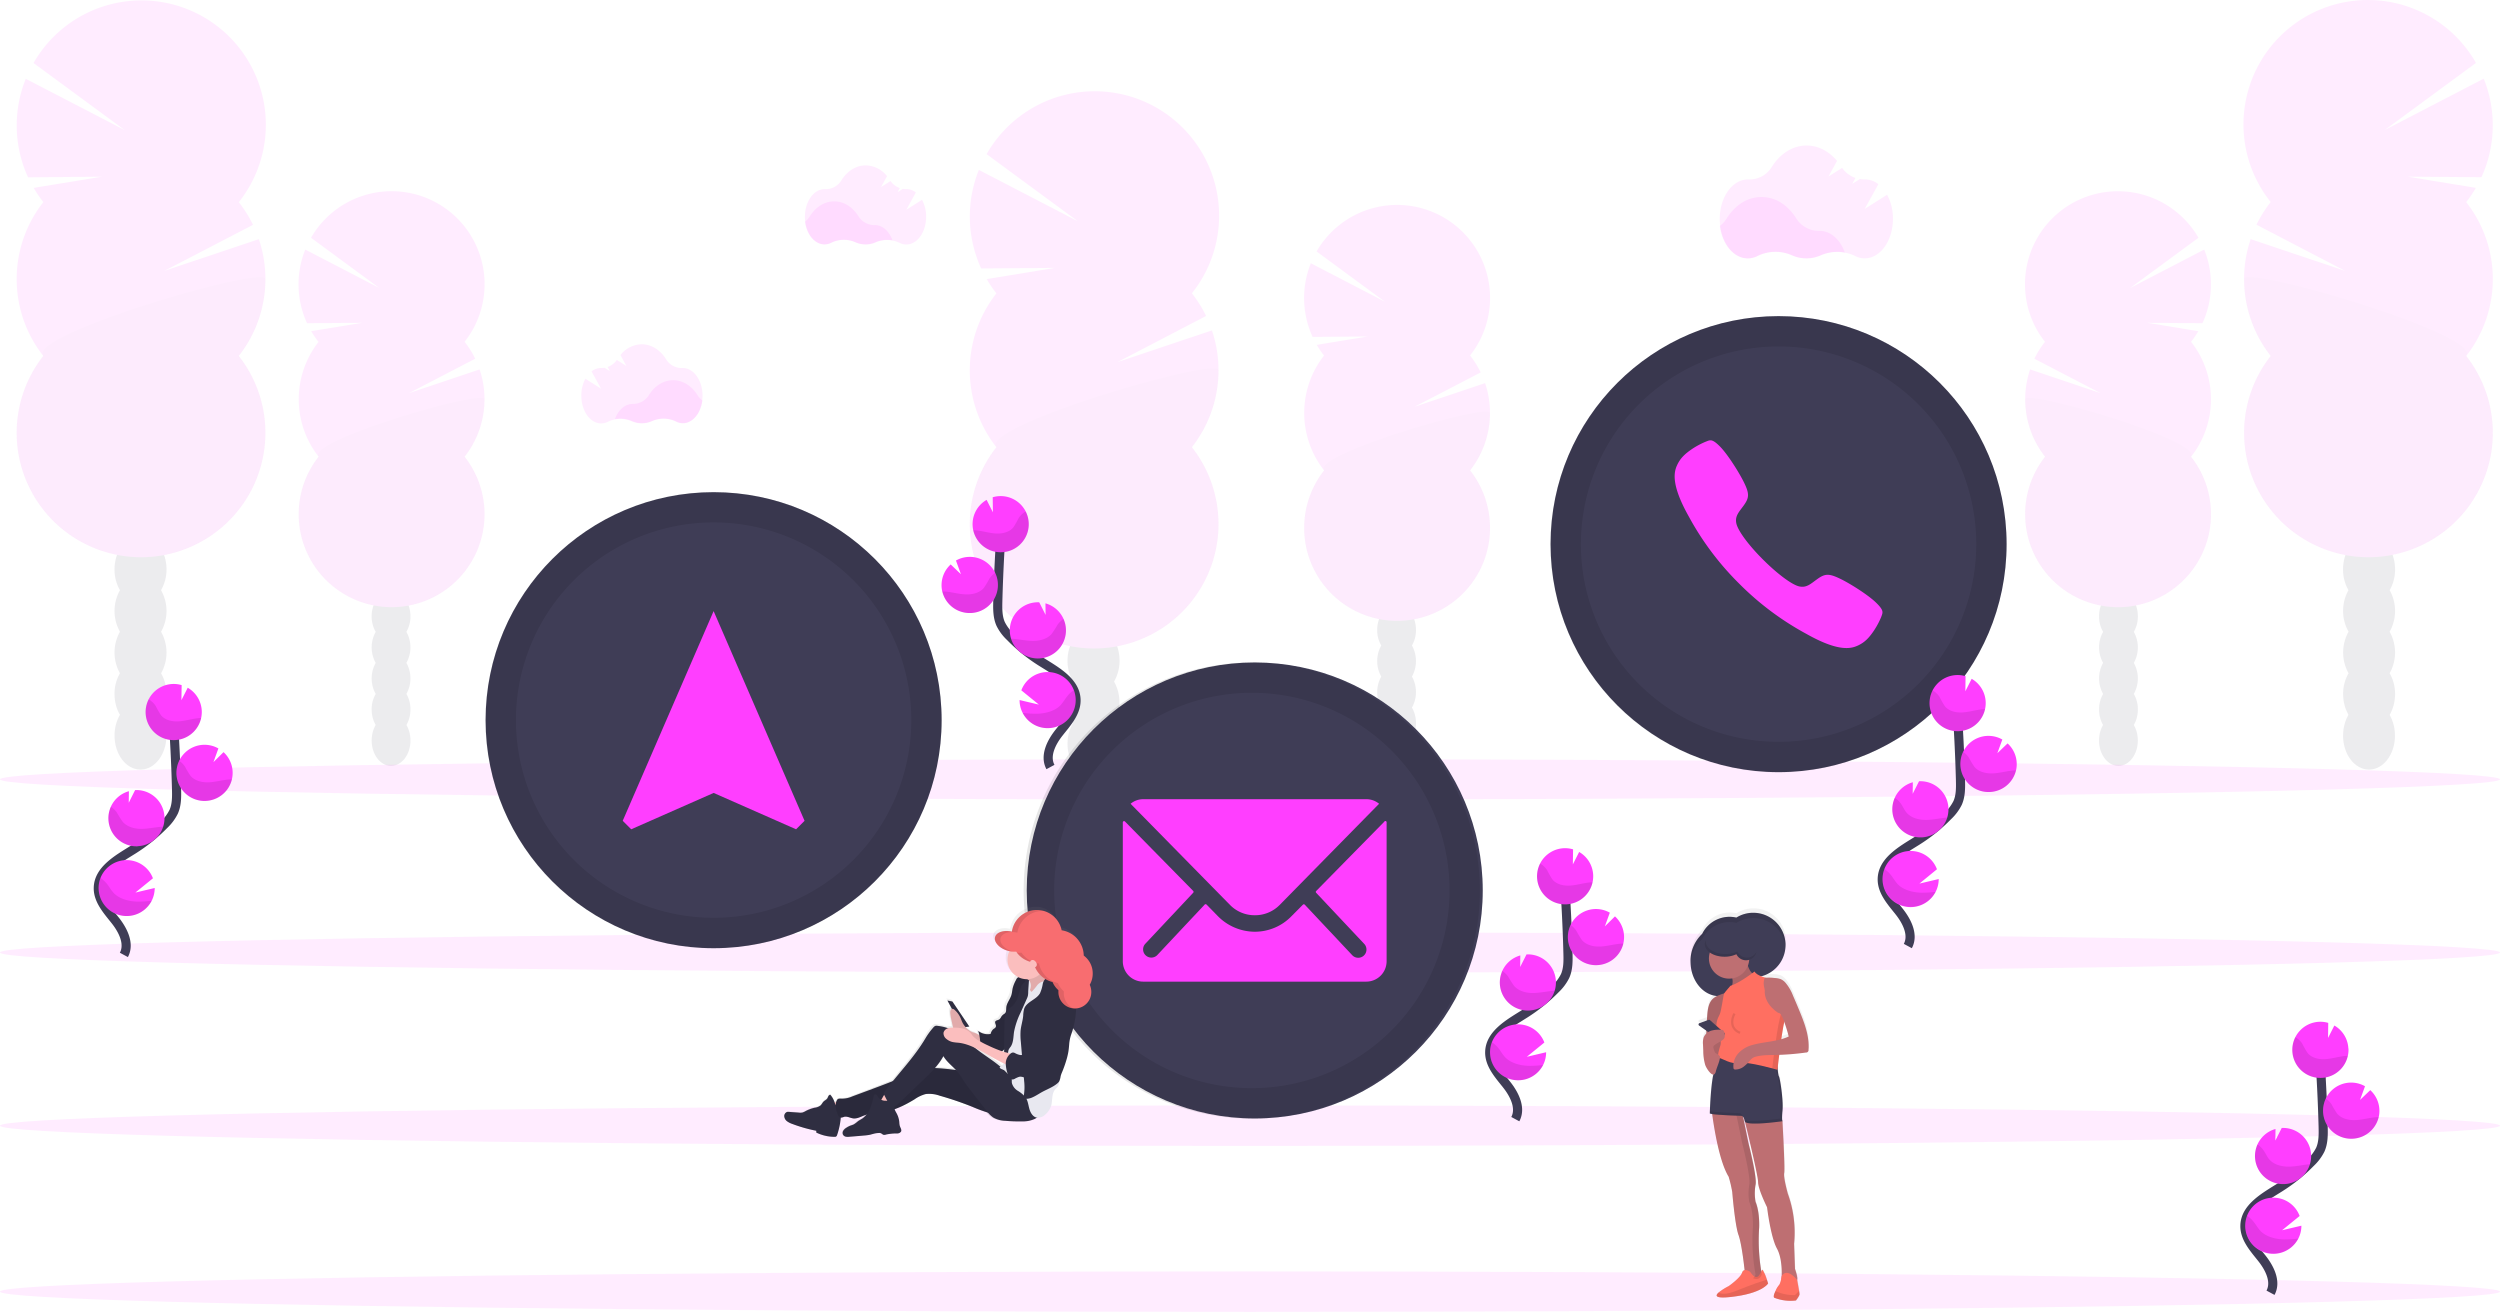 <svg id="svg451" xmlns="http://www.w3.org/2000/svg" xmlns:xlink="http://www.w3.org/1999/xlink" viewBox="0 0 1096 575.11"><defs><style>.cls-1,.cls-12,.cls-7{fill:none;}.cls-12,.cls-2,.cls-5,.cls-6{opacity:0.1;}.cls-3{fill:#3f3d56;}.cls-4,.cls-6{fill:#ff3eff;}.cls-12,.cls-5,.cls-6{isolation:isolate;}.cls-7{stroke:#3f3d56;stroke-width:4px;}.cls-12,.cls-7{stroke-miterlimit:10;}.cls-8{fill:url(#Gradiente_sem_nome);}.cls-9{fill:#be6f72;}.cls-10{fill:#ff6f61;}.cls-11{fill:url(#ad310e25-2b04-44c8-bb7b-9823891);}.cls-12{stroke:#000;}.cls-13{fill:url(#Gradiente_sem_nome_2);}.cls-14{fill:#2f2e41;}.cls-15{fill:#fbbebe;}.cls-16{fill:#e8e8f0;}.cls-17{fill:#f86d70;}</style><linearGradient id="Gradiente_sem_nome" x1="819.09" y1="-157.12" x2="819.09" y2="14.96" gradientTransform="matrix(1, 0, 0, -1, -52, 412.79)" gradientUnits="userSpaceOnUse"><stop offset="0" stop-color="gray" stop-opacity="0.25"/><stop offset="0.54" stop-color="gray" stop-opacity="0.12"/><stop offset="1" stop-color="gray" stop-opacity="0.1"/></linearGradient><pattern id="ad310e25-2b04-44c8-bb7b-9823891" data-name="ad310e25-2b04-44c8-bb7b-9823891" width="36.88" height="49.48" patternTransform="matrix(1, 0, 0, -1, -28.88, 3230.05)" patternUnits="userSpaceOnUse" viewBox="0 0 36.88 49.48"><rect class="cls-1" width="36.88" height="49.48"/><rect id="rect9" class="cls-1" width="36.88" height="49.48"/><path id="path11" d="M4.33,36.29c4.5,0,4.51,7,0,7S-.19,36.29,4.33,36.29Z"/><path id="path13" d="M4.51,32.32c4.51,0,4.52,7,0,7S0,32.32,4.51,32.32Z"/><path id="path15" d="M4.51,28.54c4.51,0,4.52,7,0,7S0,28.54,4.51,28.54Z"/><path id="path17" d="M3.38,24.76c4.51,0,4.51,7,0,7S-1.13,24.76,3.38,24.76Z"/><path id="path19" d="M1.09,21.19l.2-.38a3.52,3.52,0,0,1,4.78-1.25,3.58,3.58,0,0,1,1.26,4.79l-.19.37A3.53,3.53,0,0,1,2.35,26,3.58,3.58,0,0,1,1.09,21.19Z"/><path id="path21" d="M1.49,19.38l.18-.57a3.73,3.73,0,0,1,1.61-2.09A3.59,3.59,0,0,1,6,16.37a3.54,3.54,0,0,1,2.44,4.31l-.18.56a3.68,3.68,0,0,1-1.61,2.1,3.61,3.61,0,0,1-2.69.35A3.56,3.56,0,0,1,1.49,19.38Z"/><path id="path23" d="M1.58,15.6v-.38a3.54,3.54,0,0,1,3.5-3.5,3.56,3.56,0,0,1,3.5,3.5v.38a3.54,3.54,0,0,1-3.5,3.5A3.57,3.57,0,0,1,1.58,15.6Z"/><path id="path25" d="M4.89,7.18c4.51,0,4.51,7,0,7S.38,7.18,4.89,7.18Z"/><path id="path27" d="M1.77,7.48V7.29a3.54,3.54,0,0,1,3.5-3.5,3.56,3.56,0,0,1,3.5,3.5v.19A3.54,3.54,0,0,1,5.27,11,3.56,3.56,0,0,1,1.77,7.48Z"/><path id="path29" d="M6,.19c4.5,0,4.51,7,0,7S1.48.19,6,.19Z"/><path id="path31" d="M10,35.34c4.5,0,4.51,7,0,7S5.48,35.34,10,35.34Z"/><path id="path33" d="M6.59,28.54c4.51,0,4.52,7,0,7S2.08,28.54,6.59,28.54Z"/><path id="path35" d="M8.48,22.48c4.51,0,4.51,7,0,7S4,22.48,8.48,22.48Z"/><path id="path37" d="M8.48,20.22c4.51,0,4.51,7,0,7S4,20.22,8.48,20.22Z"/><path id="path39" d="M14.91,15.69c4.5,0,4.51,7,0,7S10.4,15.69,14.91,15.69Z"/><path id="path41" d="M9.81,11c4.5,0,4.51,7,0,7S5.29,11,9.81,11Z"/><path id="path43" d="M10.56,4.35c4.51,0,4.51,7,0,7S6.05,4.35,10.56,4.35Z"/><path id="path45" d="M10.56,0c4.51,0,4.51,7,0,7S6.05,0,10.56,0Z"/><path id="path47" d="M12.83,31.36c2.57,0,2.58,4,0,4S10.25,31.36,12.83,31.36Z"/><path id="path49" d="M13,29.09c2.57,0,2.58,4,0,4S10.42,29.09,13,29.09Z"/><path id="path51" d="M13.1,28.48v-.19a2,2,0,0,1,4,0v.19a2,2,0,0,1-4,0Z"/><path id="path53" d="M15.1,23.61c2.57,0,2.58,4,0,4S12.52,23.61,15.1,23.61Z"/><path id="path55" d="M16.61,38.41a1,1,0,1,1-1,1A1,1,0,0,1,16.61,38.41Z"/><path id="path57" d="M21.71,32.93a1,1,0,1,1-1,1A1,1,0,0,1,21.71,32.93Z"/><path id="path59" d="M16.85,40.54v.38a1,1,0,0,1-2,0v-.38a1,1,0,0,1,2,0Z"/><path id="path61" d="M16.48,44.7v.19a1,1,0,0,1-2,0V44.7a1,1,0,0,1,2,0Z"/><path id="path63" d="M15.48,47.48a1,1,0,1,1-1,1A1,1,0,0,1,15.48,47.48Z"/><path id="path65" d="M10.56,47.48a1,1,0,1,1-1,1A1,1,0,0,1,10.56,47.48Z"/><path id="path67" d="M10.37,44.83a1,1,0,1,1-1,1A1,1,0,0,1,10.37,44.83Z"/><path id="path69" d="M7.35,43.32a1,1,0,1,1-1,1A1,1,0,0,1,7.35,43.32Z"/><path id="path71" d="M11.88,42.38h.38a1,1,0,0,1,0,2h-.38a1,1,0,0,1,0-2Z"/><path id="path73" d="M13.28,38.48l.57-1.32a1,1,0,0,1,1.37-.36h0a1,1,0,0,1,.36,1.37h0L15,39.48a1,1,0,0,1-1.37.36h0A1,1,0,0,1,13.28,38.48Z"/><path id="path75" d="M18.44,30.15V30a1,1,0,0,1,2,0v.19a1,1,0,0,1-2,0Z"/><path id="path77" d="M20.68,24.55l.19-.38c.57-1.15,2.3-.14,1.72,1l-.19.38C21.83,26.7,20.1,25.69,20.68,24.55Z"/><path id="path79" d="M22.13,20.1a2.5,2.5,0,0,1-.84-1.86,1,1,0,0,1,2,0,.56.56,0,0,0,.25.44,1,1,0,0,1,0,1.41h0A1,1,0,0,1,22.13,20.1Z"/><path id="path81" d="M20.32,16.07l-.54-1.71c-.38-1.23,1.55-1.76,1.93-.53l.54,1.71C22.63,16.77,20.7,17.3,20.32,16.07Z"/><path id="path83" d="M19.44,12.48h-.19a1,1,0,0,1,0-2h.19a1,1,0,0,1,0,2Z"/><path id="path85" d="M17.64,8l-.19-.38c-.58-1.15,1.15-2.16,1.72-1l.19.38C19.94,8.13,18.21,9.14,17.64,8Z"/><path id="path87" d="M15.8,1.61V1.05a1,1,0,0,1,2,0v.56a1,1,0,0,1-2,0Z"/><path id="path89" d="M14.34.05a1,1,0,1,1-1,1A1,1,0,0,1,14.34.05Z"/><path id="path91" d="M14.34,8.17a1,1,0,1,1-1,1A1,1,0,0,1,14.34,8.17Z"/><path id="path93" d="M17.13,13a2,2,0,0,1,1,1.64,1,1,0,1,1-2,0c0,.13.19.2,0,.08C15,14.15,16,12.43,17.13,13Z"/><path id="path95" d="M17.37,18.19a1,1,0,1,1-1,1A1,1,0,0,1,17.37,18.19Z"/><path id="path97" d="M18.12,21a1,1,0,1,1-1,1A1,1,0,0,1,18.12,21Z"/><path id="path99" d="M19,24.54l.19.38c.58,1.15-1.15,2.16-1.72,1l-.19-.38C16.7,24.39,18.43,23.38,19,24.54Z"/><path id="path101" d="M17.93,33.48a1,1,0,1,1-1,1A1,1,0,0,1,17.93,33.48Z"/><path id="path103" d="M24.64,33.43l.57-.94a1,1,0,0,1,1.72,1l-.56,1a1,1,0,0,1-1.73-1Z"/><path id="path105" d="M34.88,19.76v-.19a1,1,0,0,1,2,0v.19a1,1,0,0,1-2,0Z"/><path id="path107" d="M24,10.25a1,1,0,1,1-1,1A1,1,0,0,1,24,10.25Z"/><path id="path109" d="M22.85,20.48a1,1,0,1,1-1,1A1,1,0,0,1,22.85,20.48Z"/><path id="path111" d="M18.24,27.58l.57.56c.93.89-.48,2.3-1.41,1.41L16.82,29C15.89,28.1,17.31,26.69,18.24,27.58Z"/></pattern><linearGradient id="Gradiente_sem_nome_2" x1="462.96" y1="-85.28" x2="462.96" y2="15.71" xlink:href="#Gradiente_sem_nome"/></defs><title>contato</title><g id="g131" class="cls-2"><ellipse id="ellipse119" class="cls-3" cx="479.42" cy="362.49" rx="11.38" ry="14.9"/><path id="path121" class="cls-3" d="M488.43,298.37a18,18,0,0,0,2.38-9.11c0-8.23-5.1-14.9-11.39-14.9S468,281.05,468,289.28a18,18,0,0,0,2.38,9.11,18.62,18.62,0,0,0,0,18.21,18.62,18.62,0,0,0,0,18.21,18,18,0,0,0-2.38,9.11c0,8.22,5.1,14.9,11.38,14.9s11.39-6.68,11.39-14.9a18,18,0,0,0-2.38-9.11,18.62,18.62,0,0,0,0-18.21,18.62,18.62,0,0,0,0-18.21Z" transform="translate(0 0.37)"/><ellipse id="ellipse123" class="cls-3" cx="479.42" cy="271.44" rx="11.38" ry="14.9"/><ellipse id="ellipse125" class="cls-3" cx="479.42" cy="253.23" rx="11.38" ry="14.9"/><path id="path127" class="cls-4" d="M436.82,128.23a52.69,52.69,0,0,1-4.24-6.24l29.9-4.91-32.34.24a54.61,54.61,0,0,1-1-43.2l43.39,22.51-40-29.42a54.53,54.53,0,1,1,90,61,54.68,54.68,0,0,1,6.22,9.94l-38.83,20.22,41.39-13.89a54.54,54.54,0,0,1-8.79,51.2,54.52,54.52,0,1,1-85.7,0,54.52,54.52,0,0,1,0-67.42Z" transform="translate(0 0.37)"/><path id="path129" class="cls-5" d="M534.19,161.94a54.25,54.25,0,0,1-11.67,33.71,54.52,54.52,0,1,1-85.7,0C429.51,186.37,534.19,155.82,534.19,161.94Z" transform="translate(0 0.37)"/></g><g id="g145" class="cls-2"><ellipse id="ellipse133" class="cls-3" cx="612.28" cy="330.63" rx="8.51" ry="11.13"/><path id="path135" class="cls-3" d="M619,282.63a13.51,13.51,0,0,0,1.77-6.8c0-6.15-3.81-11.14-8.5-11.14s-8.51,5-8.51,11.14a13.29,13.29,0,0,0,1.78,6.8,13.91,13.91,0,0,0,0,13.61,13.91,13.91,0,0,0,0,13.61,13.29,13.29,0,0,0-1.78,6.8c0,6.15,3.81,11.14,8.51,11.14s8.5-5,8.5-11.14a13.51,13.51,0,0,0-1.77-6.8,14,14,0,0,0,0-13.61A14,14,0,0,0,619,282.63Z" transform="translate(0 0.37)"/><ellipse id="ellipse137" class="cls-3" cx="612.28" cy="262.59" rx="8.51" ry="11.13"/><ellipse id="ellipse139" class="cls-3" cx="612.28" cy="248.98" rx="8.51" ry="11.13"/><path id="path141" class="cls-4" d="M580.44,155.48a37.85,37.85,0,0,1-3.17-4.66l22.35-3.67-24.17.18a40.82,40.82,0,0,1-.78-32.29l32.43,16.83-29.91-22a40.75,40.75,0,1,1,70.61,40.71,41.62,41.62,0,0,1-3.32,4.89,41.14,41.14,0,0,1,4.65,7.43l-29,15.07,30.93-10.38a40.78,40.78,0,0,1-6.57,38.26,40.74,40.74,0,1,1-64,0,40.73,40.73,0,0,1,0-50.38Z" transform="translate(0 0.37)"/><path id="path143" class="cls-5" d="M653.2,180.67a40.59,40.59,0,0,1-8.72,25.19,40.74,40.74,0,1,1-64,0C575,198.93,653.2,176.1,653.2,180.67Z" transform="translate(0 0.37)"/></g><g id="g159" class="cls-2"><ellipse id="ellipse147" class="cls-3" cx="1038.58" cy="322.49" rx="11.38" ry="14.9"/><path id="path149" class="cls-3" d="M1029.57,258.37a18,18,0,0,1-2.38-9.11c0-8.23,5.1-14.9,11.39-14.9S1050,241,1050,249.26a18,18,0,0,1-2.38,9.11,18.62,18.62,0,0,1,0,18.21,18.62,18.62,0,0,1,0,18.21,18,18,0,0,1,2.38,9.11c0,8.22-5.1,14.9-11.38,14.9s-11.39-6.68-11.39-14.9a18,18,0,0,1,2.38-9.11,18.62,18.62,0,0,1,0-18.21A18.62,18.62,0,0,1,1029.57,258.37Z" transform="translate(0 0.37)"/><ellipse id="ellipse151" class="cls-3" cx="1038.58" cy="231.44" rx="11.38" ry="14.9"/><ellipse id="ellipse153" class="cls-3" cx="1038.58" cy="213.23" rx="11.38" ry="14.9"/><path id="path155" class="cls-4" d="M1081.18,88.23a52.69,52.69,0,0,0,4.24-6.24l-29.9-4.91,32.34.24a54.61,54.61,0,0,0,1-43.2l-43.39,22.51,40-29.42a54.53,54.53,0,1,0-90,61,54.68,54.68,0,0,0-6.22,9.94l38.83,20.22-41.39-13.89a54.54,54.54,0,0,0,8.79,51.2,54.52,54.52,0,1,0,85.7,0,54.52,54.52,0,0,0,0-67.42Z" transform="translate(0 0.37)"/><path id="path157" class="cls-5" d="M983.81,121.94a54.25,54.25,0,0,0,11.67,33.71,54.52,54.52,0,1,0,85.7,0C1088.49,146.37,983.81,115.82,983.81,121.94Z" transform="translate(0 0.37)"/></g><g id="g173" class="cls-2"><ellipse id="ellipse161" class="cls-3" cx="928.72" cy="324.63" rx="8.51" ry="11.13"/><path id="path163" class="cls-3" d="M922,276.63a13.51,13.51,0,0,1-1.77-6.8c0-6.15,3.81-11.14,8.5-11.14s8.51,5,8.51,11.14a13.29,13.29,0,0,1-1.78,6.8,13.91,13.91,0,0,1,0,13.61,13.91,13.91,0,0,1,0,13.61,13.29,13.29,0,0,1,1.78,6.8c0,6.15-3.81,11.14-8.51,11.14s-8.5-5-8.5-11.14a13.51,13.51,0,0,1,1.77-6.8,14,14,0,0,1,0-13.61A14,14,0,0,1,922,276.63Z" transform="translate(0 0.37)"/><ellipse id="ellipse165" class="cls-3" cx="928.72" cy="256.59" rx="8.51" ry="11.13"/><ellipse id="ellipse167" class="cls-3" cx="928.72" cy="242.98" rx="8.51" ry="11.13"/><path id="path169" class="cls-4" d="M960.56,149.48a37.85,37.85,0,0,0,3.17-4.66l-22.35-3.67,24.17.18a40.82,40.82,0,0,0,.78-32.29L933.9,125.87l29.91-22a40.75,40.75,0,0,0-70.61,40.71,41.62,41.62,0,0,0,3.32,4.89,41.14,41.14,0,0,0-4.65,7.43l29,15.07L890,161.6a40.78,40.78,0,0,0,6.57,38.26,40.74,40.74,0,1,0,64,0,40.73,40.73,0,0,0,0-50.38Z" transform="translate(0 0.37)"/><path id="path171" class="cls-5" d="M887.8,174.67a40.59,40.59,0,0,0,8.72,25.19,40.74,40.74,0,1,0,64,0C966,192.93,887.8,170.1,887.8,174.67Z" transform="translate(0 0.37)"/></g><g id="g187" class="cls-2"><ellipse id="ellipse175" class="cls-3" cx="61.59" cy="322.49" rx="11.38" ry="14.9"/><path id="path177" class="cls-3" d="M70.59,258.37A18,18,0,0,0,73,249.26c0-8.23-5.1-14.9-11.38-14.9S50.21,241,50.21,249.26a18.06,18.06,0,0,0,2.37,9.11,18.67,18.67,0,0,0,0,18.21,18.67,18.67,0,0,0,0,18.21,17.86,17.86,0,0,0-2.37,9.11c0,8.22,5.09,14.9,11.38,14.9S73,312.14,73,303.92a18,18,0,0,0-2.38-9.11,18.62,18.62,0,0,0,0-18.21,18.62,18.62,0,0,0,0-18.21Z" transform="translate(0 0.37)"/><ellipse id="ellipse179" class="cls-3" cx="61.59" cy="231.44" rx="11.38" ry="14.9"/><ellipse id="ellipse181" class="cls-3" cx="61.59" cy="213.23" rx="11.38" ry="14.9"/><path id="path183" class="cls-4" d="M19,88.23A53.92,53.92,0,0,1,14.76,82l29.91-4.91-32.37.29a54.61,54.61,0,0,1-1-43.2L54.7,56.68l-40-29.42a54.52,54.52,0,1,1,90,61,54.68,54.68,0,0,1,6.22,9.94L72.08,118.37l41.4-13.89a54.57,54.57,0,0,1-8.8,51.2,54.52,54.52,0,1,1-85.7,0,54.52,54.52,0,0,1,0-67.42Z" transform="translate(0 0.37)"/><path id="path185" class="cls-5" d="M116.35,121.94a54.25,54.25,0,0,1-11.67,33.71,54.52,54.52,0,1,1-85.7,0C11.67,146.37,116.35,115.82,116.35,121.94Z" transform="translate(0 0.37)"/></g><g id="g201" class="cls-2"><ellipse id="ellipse189" class="cls-3" cx="171.44" cy="324.63" rx="8.51" ry="11.13"/><path id="path191" class="cls-3" d="M178.17,276.63a13.51,13.51,0,0,0,1.77-6.8c0-6.15-3.8-11.14-8.5-11.14s-8.51,5-8.51,11.14a13.42,13.42,0,0,0,1.78,6.8,13.91,13.91,0,0,0,0,13.61,13.91,13.91,0,0,0,0,13.61,13.42,13.42,0,0,0-1.78,6.8c0,6.15,3.81,11.14,8.51,11.14s8.5-5,8.5-11.14a13.51,13.51,0,0,0-1.77-6.8,14,14,0,0,0,0-13.61A14,14,0,0,0,178.17,276.63Z" transform="translate(0 0.37)"/><ellipse id="ellipse193" class="cls-3" cx="171.44" cy="256.59" rx="8.51" ry="11.13"/><ellipse id="ellipse195" class="cls-3" cx="171.44" cy="242.98" rx="8.51" ry="11.13"/><path id="path197" class="cls-4" d="M139.6,149.48a41.09,41.09,0,0,1-3.17-4.66l22.35-3.67-24.17.18a40.82,40.82,0,0,1-.78-32.29l32.43,16.83-29.91-22A40.75,40.75,0,1,1,207,144.58a41.62,41.62,0,0,1-3.32,4.89,39.73,39.73,0,0,1,4.65,7.43l-29,15.07,30.93-10.38a40.78,40.78,0,0,1-6.57,38.26,40.74,40.74,0,1,1-64,0,40.73,40.73,0,0,1,0-50.38Z" transform="translate(0 0.37)"/><path id="path199" class="cls-5" d="M212.36,174.67a40.59,40.59,0,0,1-8.72,25.19,40.74,40.74,0,1,1-64,0C134.14,192.93,212.36,170.1,212.36,174.67Z" transform="translate(0 0.37)"/></g><ellipse id="ellipse203" class="cls-6" cx="548" cy="493.5" rx="548" ry="8.86"/><ellipse id="ellipse205" class="cls-6" cx="548" cy="566.25" rx="548" ry="8.86"/><ellipse id="ellipse207" class="cls-6" cx="548" cy="341.67" rx="548" ry="8.86"/><ellipse id="ellipse209" class="cls-6" cx="548" cy="417.58" rx="548" ry="8.86"/><path id="path211" class="cls-6" d="M808.79,110.37a18.34,18.34,0,0,0-10.6,1.16,15.62,15.62,0,0,1-12.74,0,17.87,17.87,0,0,0-15,.29,9.15,9.15,0,0,1-4.31,1.08c-6.08,0-11.13-6.12-12.18-14.19a11.85,11.85,0,0,0,3-3.27C760.52,89.7,766,86,772.23,86s11.64,3.64,15.2,9.32a11.7,11.7,0,0,0,10.09,5.54h.16C802.57,100.82,806.76,104.7,808.79,110.37Z" transform="translate(0 0.37)"/><path id="path213" class="cls-6" d="M827.3,85l-9.82,6.22,6-10.84a9.72,9.72,0,0,0-5.94-2.11h-.16a11.16,11.16,0,0,1-2-.15L812,80.25l1.43-2.6a11.86,11.86,0,0,1-5.83-4.42l-6,3.78,3.76-6.84c-3.48-4.18-8.18-6.74-13.34-6.74-6.2,0-11.71,3.68-15.28,9.42a11.41,11.41,0,0,1-10.09,5.44h-.33c-6.84,0-12.38,7.75-12.38,17.31s5.54,17.32,12.38,17.32a9.39,9.39,0,0,0,4.31-1.08,17.84,17.84,0,0,1,15-.3,15.55,15.55,0,0,0,12.74,0,17.93,17.93,0,0,1,14.86.29,9.3,9.3,0,0,0,4.26,1.06c6.84,0,12.38-7.76,12.38-17.32A21.92,21.92,0,0,0,827.3,85Z" transform="translate(0 0.37)"/><path id="path215" class="cls-6" d="M391.26,105a12.87,12.87,0,0,0-7.43.81,10.89,10.89,0,0,1-8.91,0,12.49,12.49,0,0,0-10.49.21,6.66,6.66,0,0,1-3,.75c-4.25,0-7.79-4.28-8.53-9.93A8.3,8.3,0,0,0,355,94.51c2.49-4,6.35-6.6,10.69-6.6s8.15,2.55,10.64,6.52a8.2,8.2,0,0,0,7.07,3.88h.11C386.9,98.29,389.83,101,391.26,105Z" transform="translate(0 0.37)"/><path id="path217" class="cls-6" d="M404.21,87.23l-6.87,4.36L401.51,84a6.8,6.8,0,0,0-4.15-1.48h-.12a7.49,7.49,0,0,1-1.42-.11l-2.33,1.48,1-1.82A8.3,8.3,0,0,1,390.41,79l-4.17,2.64,2.64-4.78a12.19,12.19,0,0,0-9.34-4.73c-4.34,0-8.2,2.58-10.69,6.6a8,8,0,0,1-7.07,3.81h-.23c-4.79,0-8.67,5.42-8.67,12.12s3.88,12.12,8.67,12.12a6.51,6.51,0,0,0,3-.76,12.5,12.5,0,0,1,10.48-.2,11.22,11.22,0,0,0,4.49,1,10.91,10.91,0,0,0,4.43-.94,12.54,12.54,0,0,1,10.4.2,6.4,6.4,0,0,0,3,.74c4.78,0,8.66-5.43,8.66-12.12A15.33,15.33,0,0,0,404.21,87.23Z" transform="translate(0 0.37)"/><path id="path219" class="cls-6" d="M269.59,183.37a12.84,12.84,0,0,1,7.42.81,10.92,10.92,0,0,0,8.92,0,12.53,12.53,0,0,1,10.49.2,6.51,6.51,0,0,0,3,.76c4.25,0,7.79-4.29,8.52-9.94a8.12,8.12,0,0,1-2.12-2.29c-2.5-4-6.36-6.59-10.69-6.59s-8.15,2.54-10.65,6.52a8.2,8.2,0,0,1-7.06,3.88h-.11C273.94,176.74,271,179.45,269.59,183.37Z" transform="translate(0 0.37)"/><path id="path221" class="cls-6" d="M256.63,165.67l6.88,4.36-4.18-7.58a6.78,6.78,0,0,1,4.16-1.49h.11a8.52,8.52,0,0,0,1.43-.1l2.33,1.47-1-1.81a8.34,8.34,0,0,0,4.07-3.09l4.17,2.64-2.6-4.79a12.2,12.2,0,0,1,9.34-4.72c4.33,0,8.2,2.58,10.69,6.6a8,8,0,0,0,7.06,3.81h.24c4.78,0,8.66,5.43,8.66,12.12s-3.88,12.12-8.66,12.12a6.38,6.38,0,0,1-3-.75,12.49,12.49,0,0,0-10.49-.21,10.84,10.84,0,0,1-4.48,1,11,11,0,0,1-4.44-.94,12.52,12.52,0,0,0-10.39.2,6.4,6.4,0,0,1-3,.74c-4.79,0-8.67-5.42-8.67-12.12A15.37,15.37,0,0,1,256.63,165.67Z" transform="translate(0 0.37)"/><path id="path223" class="cls-7" d="M664.31,490.26c2.61-4.84-.35-10.76-3.75-15.07s-7.56-8.8-7.47-14.29c.13-7.89,8.51-12.56,15.2-16.74a74.54,74.54,0,0,0,13.65-11,20.28,20.28,0,0,0,4.19-5.62c1.39-3.08,1.35-6.6,1.26-10q-.43-16.89-1.67-33.76" transform="translate(0 0.37)"/><path id="path225" class="cls-4" d="M698.45,383.22a12.32,12.32,0,0,0-6.15-10.09l-2.76,5.45.09-6.6a12.31,12.31,0,1,0,8.82,11.24Z" transform="translate(0 0.37)"/><path id="path227" class="cls-4" d="M676.49,466.54a12.31,12.31,0,0,1-23.24-5,12,12,0,0,1,.8-5,12.32,12.32,0,0,1,23,.13l-7.69,6.26,8.46-2A12.29,12.29,0,0,1,676.49,466.54Z" transform="translate(0 0.37)"/><path id="path229" class="cls-4" d="M670.41,442.64a12.31,12.31,0,0,1-3.9-24.15l-.07,5.07,2.79-5.52h0a12.31,12.31,0,0,1,1.15,24.6Z" transform="translate(0 0.37)"/><path id="path231" class="cls-4" d="M700.3,422.75a12.31,12.31,0,1,1,5.44-23l-2.17,6,4.43-4.38a12.31,12.31,0,0,1-7.74,21.37Z" transform="translate(0 0.37)"/><path id="path233" class="cls-5" d="M696.79,386.5c-2.84.31-5.6,1.19-8.46,1.37s-6-.51-7.78-2.72a38.53,38.53,0,0,1-2.28-4,8.76,8.76,0,0,0-3.1-2.92,12.31,12.31,0,1,0,23,8.18C697.72,386.42,697.25,386.45,696.79,386.5Z" transform="translate(0 0.37)"/><path id="path235" class="cls-5" d="M700.3,422.75a12.31,12.31,0,0,1-11.71-17.56,9.11,9.11,0,0,1,2.47,2.48,42.94,42.94,0,0,0,2.44,4.07c1.92,2.25,5.2,3,8.17,2.85s5.84-1,8.8-1.25c.41,0,.82-.06,1.24-.07A12.32,12.32,0,0,1,700.3,422.75Z" transform="translate(0 0.37)"/><path id="path237" class="cls-5" d="M670.41,442.64a12.31,12.31,0,0,1-11.81-17.33,10.17,10.17,0,0,1,2.61,2.5,41.86,41.86,0,0,0,2.67,4.15c2.07,2.31,5.57,3.13,8.71,3s6-.81,9-1A12.32,12.32,0,0,1,670.41,442.64Z" transform="translate(0 0.37)"/><path id="path239" class="cls-5" d="M676.49,466.54a12.31,12.31,0,0,1-23.24-5,12,12,0,0,1,.8-5,12.64,12.64,0,0,1,2.7,2.41c1.17,1.42,1.94,3,3.3,4.37,2.51,2.47,6.58,3.49,10.19,3.58A50.16,50.16,0,0,0,676.49,466.54Z" transform="translate(0 0.37)"/><path id="path241" class="cls-7" d="M54.31,418.26c2.61-4.84-.35-10.76-3.75-15.07S43,394.37,43.09,388.9c.13-7.89,8.51-12.56,15.2-16.74a74.54,74.54,0,0,0,13.65-11,20.28,20.28,0,0,0,4.19-5.62c1.39-3.08,1.35-6.6,1.26-10q-.44-16.89-1.67-33.76" transform="translate(0 0.37)"/><path id="path243" class="cls-4" d="M88.45,311.22a12.32,12.32,0,0,0-6.15-10.09l-2.76,5.45.09-6.6a12.31,12.31,0,1,0,8.82,11.24Z" transform="translate(0 0.37)"/><path id="path245" class="cls-4" d="M66.49,394.54a12.31,12.31,0,0,1-23.24-5,12,12,0,0,1,.8-5,12.32,12.32,0,0,1,23,.13l-7.69,6.26,8.46-2A12.29,12.29,0,0,1,66.49,394.54Z" transform="translate(0 0.37)"/><path id="path247" class="cls-4" d="M60.41,370.64a12.31,12.31,0,0,1-3.9-24.15l-.07,5.07L59.23,346h0a12.31,12.31,0,1,1,1.15,24.6Z" transform="translate(0 0.37)"/><path id="path249" class="cls-4" d="M90.3,350.75a12.31,12.31,0,1,1,5.44-23l-2.17,6L98,329.37a12.31,12.31,0,0,1-7.74,21.37Z" transform="translate(0 0.37)"/><path id="path251" class="cls-5" d="M86.79,314.5c-2.84.31-5.6,1.19-8.46,1.37s-6-.51-7.78-2.72a38.53,38.53,0,0,1-2.28-4,8.76,8.76,0,0,0-3.1-2.92,12.31,12.31,0,1,0,23,8.18C87.72,314.42,87.25,314.45,86.79,314.5Z" transform="translate(0 0.37)"/><path id="path253" class="cls-5" d="M90.3,350.75a12.31,12.31,0,0,1-11.71-17.56,9.11,9.11,0,0,1,2.47,2.48,42.94,42.94,0,0,0,2.44,4.07c1.92,2.25,5.2,3,8.17,2.85s5.84-1,8.8-1.25c.41,0,.82-.06,1.24-.07A12.32,12.32,0,0,1,90.3,350.75Z" transform="translate(0 0.37)"/><path id="path255" class="cls-5" d="M60.41,370.64A12.31,12.31,0,0,1,48.6,353.31a10.17,10.17,0,0,1,2.61,2.5A41.86,41.86,0,0,0,53.88,360c2.07,2.31,5.57,3.13,8.71,3s6-.81,9-1A12.32,12.32,0,0,1,60.41,370.64Z" transform="translate(0 0.37)"/><path id="path257" class="cls-5" d="M66.49,394.54a12.31,12.31,0,0,1-23.24-5,12,12,0,0,1,.8-5,12.64,12.64,0,0,1,2.7,2.41c1.17,1.42,1.94,3,3.3,4.37,2.51,2.47,6.58,3.49,10.19,3.58A50.16,50.16,0,0,0,66.49,394.54Z" transform="translate(0 0.37)"/><path id="path259" class="cls-7" d="M460.52,335.89c-2.61-4.83.35-10.75,3.76-15.06s7.55-8.8,7.46-14.29c-.12-7.9-8.5-12.56-15.2-16.74a73.73,73.73,0,0,1-13.64-11,19.74,19.74,0,0,1-4.2-5.61c-1.38-3.09-1.34-6.6-1.26-10q.45-16.89,1.67-33.76" transform="translate(0 0.37)"/><path id="path261" class="cls-4" d="M426.39,228.86a12.31,12.31,0,0,1,6.14-10.09l2.76,5.45-.08-6.6a12.58,12.58,0,0,1,4.05-.49,12.31,12.31,0,1,1-12.87,11.73Z" transform="translate(0 0.37)"/><path id="path263" class="cls-4" d="M448.34,312.18a12.3,12.3,0,1,0-.59-9.91l7.69,6.26-8.46-2A12.2,12.2,0,0,0,448.34,312.18Z" transform="translate(0 0.37)"/><path id="path265" class="cls-4" d="M454.42,288.28a12.31,12.31,0,0,0,3.91-24.15l.06,5.07-2.79-5.52h0a12.31,12.31,0,1,0-1.18,24.6Z" transform="translate(0 0.37)"/><path id="path267" class="cls-4" d="M424.54,268.37a12.31,12.31,0,1,0-5.45-23l2.18,6-4.48-4.29a12.25,12.25,0,0,0-4,8.5,11.72,11.72,0,0,0,.31,3.39A12.31,12.31,0,0,0,424.54,268.37Z" transform="translate(0 0.37)"/><path id="path269" class="cls-5" d="M428.05,232.14c2.84.31,5.6,1.19,8.45,1.37s6-.51,7.79-2.72a40.35,40.35,0,0,0,2.27-4,8.79,8.79,0,0,1,3.11-2.92,12.31,12.31,0,0,1-21.92,11.21,12.1,12.1,0,0,1-1.08-3C427.12,232.05,427.58,232.09,428.05,232.14Z" transform="translate(0 0.37)"/><path id="path271" class="cls-5" d="M424.54,268.37a12.31,12.31,0,0,0,12.87-11.74,12.18,12.18,0,0,0-1.16-5.82,9.15,9.15,0,0,0-2.48,2.48,42.94,42.94,0,0,1-2.44,4.07c-1.91,2.25-5.19,3-8.16,2.85s-5.84-1-8.8-1.25c-.41,0-.83-.06-1.24-.07A12.29,12.29,0,0,0,424.54,268.37Z" transform="translate(0 0.37)"/><path id="path273" class="cls-5" d="M454.42,288.28A12.3,12.3,0,0,0,466.23,271a10,10,0,0,0-2.6,2.5A41.86,41.86,0,0,1,461,277.6c-2.08,2.31-5.57,3.13-8.72,3s-6-.81-9-1A12.3,12.3,0,0,0,454.42,288.28Z" transform="translate(0 0.37)"/><path id="path275" class="cls-5" d="M448.34,312.18a12.31,12.31,0,0,0,22.45-10,11.7,11.7,0,0,0-2.7,2.41c-1.17,1.42-2,3-3.3,4.37-2.52,2.47-6.58,3.49-10.2,3.58A54.31,54.31,0,0,1,448.34,312.18Z" transform="translate(0 0.37)"/><circle id="circle277" class="cls-3" cx="779.73" cy="238.55" r="99.96"/><path id="path279" class="cls-4" d="M822.64,264c-3.48-3.48-11.85-8.73-16-10.69-4.79-2.3-6.55-2.26-9.94.19-2.82,2-4.65,3.93-7.89,3.22s-9.66-5.55-15.87-11.74-11-12.57-11.72-15.86,1.21-5.08,3.23-7.9c2.44-3.39,2.51-5.15.19-9.94-2-4.15-7.19-12.5-10.7-16s-4.27-2.73-6.19-2a35.73,35.73,0,0,0-5.67,3c-3.48,2.33-5.43,4.27-6.8,7.19s-2.92,8.34,5.05,22.53a125.62,125.62,0,0,0,22.1,29.47h0A126.05,126.05,0,0,0,792,277.57c14.18,8,19.61,6.41,22.53,5.05s4.86-3.29,7.18-6.8a35.73,35.73,0,0,0,3-5.67C825.37,268.23,826.15,267.45,822.64,264Z" transform="translate(0 0.37)"/><path id="path281" class="cls-5" d="M779.73,138.23a100,100,0,1,0,99.95,100.05v-.1A100,100,0,0,0,779.73,138.23Zm0,186.62a86.67,86.67,0,1,1,86.67-86.67h0a86.67,86.67,0,0,1-86.67,86.67Z" transform="translate(0 0.37)"/><circle id="circle283" class="cls-3" cx="550.08" cy="390.38" r="99.96"/><path id="path285" class="cls-4" d="M606.93,359.81,577,390.26a.54.54,0,0,0,0,.76l0,0,21,22.33a3.61,3.61,0,1,1-5.11,5.11L572,396.23a.57.57,0,0,0-.8,0l-5.09,5.14a22.36,22.36,0,0,1-16,6.73,22.85,22.85,0,0,1-16.28-6.92l-4.89-5a.57.57,0,0,0-.8,0l-20.84,22.2a3.62,3.62,0,0,1-5.11,0h0a3.6,3.6,0,0,1,0-5.09l0,0L523.11,391a.6.6,0,0,0,0-.78l-29.93-30.45a.54.54,0,0,0-.78,0,.55.55,0,0,0-.16.39v60.93a8.93,8.93,0,0,0,8.89,8.89H599a8.93,8.93,0,0,0,8.89-8.89V360.2a.55.55,0,0,0-1-.39Z" transform="translate(0 0.37)"/><path id="path287" class="cls-4" d="M550.08,400.87a15.12,15.12,0,0,0,10.92-4.5L604.59,352a8.71,8.71,0,0,0-5.5-2H501.15a8.63,8.63,0,0,0-5.5,2l43.6,44.37A15.08,15.08,0,0,0,550.08,400.87Z" transform="translate(0 0.37)"/><path id="path289" class="cls-5" d="M548.82,290.06a100,100,0,1,0,99.95,100.05V390A100,100,0,0,0,548.82,290.06Zm0,186.62A86.67,86.67,0,1,1,635.49,390h0A86.67,86.67,0,0,1,548.82,476.68Z" transform="translate(0 0.37)"/><circle id="circle291" class="cls-3" cx="312.85" cy="315.73" r="99.96"/><path id="path293" class="cls-4" d="M312.85,267.53,273,359.47l3.72,3.72,36.14-15.94L349,363.19l3.72-3.72Z" transform="translate(0 0.37)"/><path id="path295" class="cls-5" d="M312.85,215.37A100,100,0,1,0,412.8,315.42v-.05A100,100,0,0,0,312.85,215.37Zm0,186.62a86.67,86.67,0,1,1,86.67-86.67v.05A86.68,86.68,0,0,1,312.85,402Z" transform="translate(0 0.37)"/><path id="path297" class="cls-8" d="M788.93,441.25q-1.36-3.31-2.79-6.62a19.72,19.72,0,0,0-3.41-5.89,6.26,6.26,0,0,0-2-1.5,8.65,8.65,0,0,0-2.61-.52,20.81,20.81,0,0,0-4.1-.11c-.53-.16-1.13-.37-1.72-.61a14.29,14.29,0,0,0,10.64-13.25v-.61a14.25,14.25,0,0,0-14.19-14.31h0A14,14,0,0,0,761.3,400a13.37,13.37,0,0,0-15,7.23,16.53,16.53,0,0,0-5.1,12.3v.63c.26,7.77,5.28,14,11.62,14.63A6.52,6.52,0,0,0,751,436c-1.94,1.87-2.26,4.84-2.47,7.54l-.15,2-3.36,1.2a.63.63,0,0,0-.38.79.69.69,0,0,0,.23.3l3.21,2.29v.57a2.5,2.5,0,0,0,.06.65,4.59,4.59,0,0,0-1.24,1.77,8.25,8.25,0,0,0-.29,3.24l.12,2.79a21.75,21.75,0,0,0,.85,6.21c.42,1.24,2.24,4.23,3.55,4.25-1.21,5.5-1.53,17.1-1.53,17.1-.15.15.27.29,1,.41.72,5.52,3.07,21,7.24,27.81a58.1,58.1,0,0,1,1.57,6.76s1.19,14.71,2.76,19.08c1.34,3.72,2.4,12.9,2.69,15.56a1.53,1.53,0,0,0-1.11,1.14c-.79,2.38-5.91,6-5.91,6a24.4,24.4,0,0,0-4.42,2.83c-1.61,1.45-1.55,2.76,5.6,1.94,13.8-1.59,16.16-6,16.16-6s-.22-.74-.55-1.7a18.46,18.46,0,0,0-1.81-4.27c-.2-.19-.4.13-.64.63a85.51,85.51,0,0,1-.94-19.31s.39-6.76-1.58-11.53a21.76,21.76,0,0,1,0-7.55c.79-3.18-3.15-18.69-3.15-18.69l-2.26-11.42a3.27,3.27,0,0,1,.63,1.33l.06.23.06.33a.62.62,0,0,0,.16.31c1.54,6.4,5.76,24.13,5.76,26.73,0,3.18,3.94,11.13,3.94,11.13s1.57,13.12,4.33,18.28c2.1,3.93,2.15,9.69,2.05,12.23h0s-.47,3.27-1.26,4.06a9.54,9.54,0,0,0-1.49,2.59l-.09.19s-1.18,2.39-.39,2.79a19.33,19.33,0,0,0,9.46,1.19s1.58-2,1.58-2.78a11.25,11.25,0,0,0-.18-1.42c-.29-1.88-.83-4.84-.84-4.87.33-1.28-1-4.84-1-4.84l-.4-11.13a51.4,51.4,0,0,0-2.76-22.27s-2-7.15-1.57-9.14-.79-23.06-.79-23.06l-.12-.3a22.26,22.26,0,0,1,.12-4.47c.39-4.77-1.18-14.71-1.58-15.1a13.11,13.11,0,0,1-.56-3.29c.09-.83.36-3.26.73-6.28a112.88,112.88,0,0,0,11.62-1,1.44,1.44,0,0,0,1-.4,1.37,1.37,0,0,0,.23-.81C793.39,452.61,791.2,446.79,788.93,441.25ZM781,453.86c.41-2.85.85-5.61,1.29-7.66l.06.18a55,55,0,0,1,1.9,6.3A22.14,22.14,0,0,1,781,453.86Z" transform="translate(0 0.37)"/><path id="path299" class="cls-9" d="M750.37,486.05s2.36,21.23,7.47,29.48a56.34,56.34,0,0,1,1.57,6.68s1.18,14.54,2.75,18.86,2.75,16.12,2.75,16.12,5.5,6.28,7.47,1.18a82.85,82.85,0,0,1-1.18-20.44s.39-6.68-1.57-11.4a21.25,21.25,0,0,1,0-7.46c.78-3.15-3.15-18.47-3.15-18.47l-3.14-15.33Z" transform="translate(0 0.37)"/><path id="path301" class="cls-10" d="M775.13,562.3s-2.36,4.32-16.11,5.89c-7.14.81-7.19-.48-5.58-1.92a25.22,25.22,0,0,1,4.4-2.8s5.11-3.53,5.89-5.89,3.54-.39,3.54-.39c3.93,5.89,4.72-1.58,5.5-.79a17.84,17.84,0,0,1,1.81,4.21C774.91,561.56,775.13,562.3,775.13,562.3Z" transform="translate(0 0.37)"/><path id="path303" class="cls-5" d="M775.13,562.3s-2.36,4.32-16.11,5.89c-7.14.81-7.19-.48-5.58-1.92,1.12.71,3.38,1,7.93-.83,6.55-2.68,11.3-4.23,13.21-4.83C774.91,561.56,775.13,562.3,775.13,562.3Z" transform="translate(0 0.37)"/><path id="path305" class="cls-5" d="M771.2,537.93s.39-6.68-1.57-11.4a21.25,21.25,0,0,1,0-7.46c.78-3.15-3.15-18.47-3.15-18.47l-3.14-15.33-2.72.16,3.11,15.17s3.93,15.32,3.15,18.47a21.25,21.25,0,0,0,0,7.46c2,4.72,1.57,11.4,1.57,11.4a82.85,82.85,0,0,0,1.18,20.44,3.44,3.44,0,0,1-1.14,1.62c1.46.66,3,.63,3.89-1.62A82.85,82.85,0,0,1,771.2,537.93Z" transform="translate(0 0.37)"/><path id="path307" class="cls-3" d="M768.64,399.79a14,14,0,0,0-7.42,2.11,13.36,13.36,0,0,0-15,7.15,16.27,16.27,0,0,0-5.09,12.16c0,8.36,5.63,15.13,12.57,15.13,5,0,9.38-3.56,11.39-8.71a13.7,13.7,0,0,0,3.54.46,14.15,14.15,0,0,0,0-28.3Z" transform="translate(0 0.37)"/><path id="path309" class="cls-9" d="M780.24,488l1.18,3.14s1.18,20.83.78,22.8,1.58,9,1.58,9a50.34,50.34,0,0,1,2.75,22l.39,11s1.57,4.32.79,5.11-6.71-.7-6.71-.7.79-8.25-2-13.36-4.32-18.08-4.32-18.08-3.93-7.86-3.93-11-6.29-28.69-6.29-28.69Z" transform="translate(0 0.37)"/><path id="path311" class="cls-3" d="M749.58,487.63s.4-14.15,2-18.47a29.64,29.64,0,0,0,1.75-6.27s23.79,4.3,25.76,2.73c0,0,.39,5.5.79,5.89s2,10.22,1.57,14.94,0,4.71,0,4.71-16.12,2.36-16.51,0-1.57-2.35-1.57-2.35S748.8,488.37,749.58,487.63Z" transform="translate(0 0.37)"/><g id="g321" class="cls-2"><path id="path313" d="M762.55,487.63s-9.94-.27-12.94-.81v.81c-.78.78,13.76,1.18,13.76,1.18a1,1,0,0,1,.54.22C763.38,487.63,762.55,487.63,762.55,487.63Z" transform="translate(0 0.37)"/><path id="path315" d="M779.85,471.51c-.4-.39-.79-5.89-.79-5.89a1.59,1.59,0,0,1-.67.24c.14,1.66.41,4.21.67,4.47s2,10.22,1.57,14.94,0,4.71,0,4.71-12.75,1.87-15.84.62a4.74,4.74,0,0,0,.12.56c.39,2.36,16.51,0,16.51,0s-.4,0,0-4.71S780.24,471.91,779.85,471.51Z" transform="translate(0 0.37)"/><path id="path317" class="cls-11" d="M762.55,487.63s-9.94-.27-12.94-.81v.81c-.78.78,13.76,1.18,13.76,1.18a1,1,0,0,1,.54.22C763.38,487.63,762.55,487.63,762.55,487.63Z" transform="translate(0 0.37)"/><path id="path319" class="cls-11" d="M779.85,471.51c-.4-.39-.79-5.89-.79-5.89a1.59,1.59,0,0,1-.67.24c.14,1.66.41,4.21.67,4.47s2,10.22,1.57,14.94,0,4.71,0,4.71-12.75,1.87-15.84.62a4.74,4.74,0,0,0,.12.56c.39,2.36,16.51,0,16.51,0s-.4,0,0-4.71S780.24,471.91,779.85,471.51Z" transform="translate(0 0.37)"/></g><path id="path323" class="cls-9" d="M766.9,424.55a5.19,5.19,0,0,0,1.5,1.94,3.36,3.36,0,0,0,1.41.61c-.88.51-1.84.89-2.72,1.4a48.48,48.48,0,0,0-4,3,8.19,8.19,0,0,1-4.59,1.78,5.62,5.62,0,0,0,.64-5.59,5.14,5.14,0,0,1-.7-1.94c0-1.13,1-2,1.93-2.6.75-.51,1.52-1,2.3-1.49.61-.38,1.53-1.18,2.3-1.15s.86.71,1,1.41A11.13,11.13,0,0,0,766.9,424.55Z" transform="translate(0 0.37)"/><path id="path325" class="cls-5" d="M766.9,424.55a5.19,5.19,0,0,0,1.5,1.94,3.36,3.36,0,0,0,1.41.61c-.88.51-1.84.89-2.72,1.4a48.48,48.48,0,0,0-4,3,8.19,8.19,0,0,1-4.59,1.78,5.62,5.62,0,0,0,.64-5.59,5.14,5.14,0,0,1-.7-1.94c0-1.13,1-2,1.93-2.6.75-.51,1.52-1,2.3-1.49.61-.38,1.53-1.18,2.3-1.15s.86.71,1,1.41A11.13,11.13,0,0,0,766.9,424.55Z" transform="translate(0 0.37)"/><circle id="circle327" class="cls-9" cx="776.11" cy="439.07" r="9.04"/><path id="path329" class="cls-10" d="M788.88,567c0,.79-1.57,2.75-1.57,2.75a19.45,19.45,0,0,1-9.43-1.18c-.79-.39.39-2.75.39-2.75l.09-.19a9.38,9.38,0,0,1,1.49-2.56c.78-.78,1.25-4,1.25-4,2.44-4,6.77,1.73,6.77,1.73s.55,3,.84,4.82A13.69,13.69,0,0,1,788.88,567Z" transform="translate(0 0.37)"/><path id="path331" class="cls-5" d="M788.88,567c0,.79-1.57,2.75-1.57,2.75a19.45,19.45,0,0,1-9.43-1.18c-.79-.39.39-2.75.39-2.75l.09-.19a19,19,0,0,0,8.56,1.76l1.79-1.79C788.81,566.28,788.88,566.81,788.88,567Z" transform="translate(0 0.37)"/><circle id="circle333" class="cls-9" cx="758.03" cy="420.2" r="8.84"/><path id="path335" class="cls-9" d="M750.9,437.51c-1.94,1.85-2.26,4.78-2.46,7.45l-.3,3.91a19.72,19.72,0,0,0-.07,3.17c0,.65.16,1.31.22,2s.08,1.56.09,2.35v5.78a6.92,6.92,0,0,0,.64,3.47,2.37,2.37,0,0,0,3,1.08,3.44,3.44,0,0,0,1.24-1.92,29.42,29.42,0,0,0,2-7.32c.08-.87.09-1.74.17-2.61s.23-1.78.36-2.66c.56-3.68.81-7.4,1.06-11.11.07-1.1,1.06-5.43-.38-5.91-.7-.23-2.15.49-2.82.73A8,8,0,0,0,750.9,437.51Z" transform="translate(0 0.37)"/><path id="path337" class="cls-5" d="M750.9,437.51c-1.94,1.85-2.26,4.78-2.46,7.45l-.3,3.91a19.72,19.72,0,0,0-.07,3.17c0,.65.16,1.31.22,2s.08,1.56.09,2.35v5.78a6.92,6.92,0,0,0,.64,3.47,2.37,2.37,0,0,0,3,1.08,3.44,3.44,0,0,0,1.24-1.92,29.42,29.42,0,0,0,2-7.32c.08-.87.09-1.74.17-2.61s.23-1.78.36-2.66c.56-3.68.81-7.4,1.06-11.11.07-1.1,1.06-5.43-.38-5.91-.7-.23-2.15.49-2.82.73A8,8,0,0,0,750.9,437.51Z" transform="translate(0 0.37)"/><path id="path339" class="cls-10" d="M769.23,425.53s-6.68,5.11-10.61,6.29c0,0-2.33,2.66-2.73,3.3s-1.2,7.7-2,9.28-2.75,5.11,0,8.64c0,0,.78,3.54.39,4.72s-1.82,5.5-.52,5.7,5.24,2.94,8.77,2.16,16.71,3,16.71,3,2.18-20.25,3.76-23.83l-3.54-1.18s-9.82-5.89-3.93-14.93C775.52,428.68,770,427.5,769.23,425.53Z" transform="translate(0 0.37)"/><path id="path341" class="cls-3" d="M744.84,449.2,753,455a.59.59,0,0,0,.71,0l2.2-1.65a.62.62,0,0,0,.07-.87l-.07-.07-6.25-5.55a.6.6,0,0,0-.61-.12l-4,1.44a.61.61,0,0,0-.38.78A.63.63,0,0,0,744.84,449.2Z" transform="translate(0 0.37)"/><path id="path343" class="cls-9" d="M747.57,466.52a21.91,21.91,0,0,1-.85-6.13l-.12-2.77a8,8,0,0,1,.29-3.2,5.22,5.22,0,0,1,3.37-2.95,11.65,11.65,0,0,1,4.59-.33,1.21,1.21,0,0,1,.59.16,1.07,1.07,0,0,1,.32.54,3.64,3.64,0,0,1,.18,2.89,3,3,0,0,1-.92.95c-1.09.78-2.36,1.3-3.39,2.15a1.2,1.2,0,0,0-.46.58,1.34,1.34,0,0,0,0,.63,10.08,10.08,0,0,0,.52,1.61,1.56,1.56,0,0,0,.45.68c.19.16.44.22.64.37.43.35,1.33.81,1.28,1.36-.15,2-1.35,4.24-1.82,6.22C751.34,473.15,748.15,468.21,747.57,466.52Z" transform="translate(0 0.37)"/><g id="g349" class="cls-2"><path id="path345" d="M760.2,465.62H760a6.54,6.54,0,0,0,2.57,0h.25A8.72,8.72,0,0,0,760.2,465.62Z" transform="translate(0 0.37)"/><path id="path347" d="M780.83,444.2c-1.41,3.17-3.49,20.34-3.86,23.75,1.38.36,2.29.62,2.29.62s2.16-20.2,3.74-23.78Z" transform="translate(0 0.37)"/></g><path id="path351" class="cls-9" d="M776.42,439a3,3,0,0,0,1.29,1.95,17.93,17.93,0,0,1,2.29,2.32,16.43,16.43,0,0,1,2.27,4.55,55.75,55.75,0,0,1,1.89,6.22c-5,2.32-10.68,2.21-16,3.74a12.71,12.71,0,0,0-6,3.55,8.27,8.27,0,0,0-2.21,6.51.89.89,0,0,0,.12.39.85.85,0,0,0,.7.28,6,6,0,0,0,3.67-1.26,17.47,17.47,0,0,0,2.81-2.76,4.59,4.59,0,0,1,2-1.48c2.89-.88,6-.83,9-.88a113.58,113.58,0,0,0,13.41-1.06,1.08,1.08,0,0,0,1.2-.94,1.13,1.13,0,0,0,0-.26c.44-5.9-1.75-11.66-4-17.13-.9-2.19-1.83-4.38-2.78-6.55a19.68,19.68,0,0,0-3.4-5.82,6.06,6.06,0,0,0-2-1.48,8.47,8.47,0,0,0-2.68-.5,19,19,0,0,0-4.39-.08,9.77,9.77,0,0,0-.42,2.27c.08,2.7,1.26,5.23,2.42,7.67C775.76,438.6,776.19,438.62,776.42,439Z" transform="translate(0 0.37)"/><path id="path353" class="cls-12" d="M760.41,444a7.33,7.33,0,0,0-1,3.82,5.14,5.14,0,0,0,.25,1.56,5.06,5.06,0,0,0,3.19,3" transform="translate(0 0.37)"/><path id="path355" class="cls-3" d="M765.5,411.19a4.78,4.78,0,0,0-1.45.23c-1.31-2-4.39-3.38-8-3.38-4.78,0-8.65,2.47-8.65,5.51s3.87,5.5,8.65,5.5a12.23,12.23,0,0,0,5.19-1.1,4.71,4.71,0,1,0,4.24-6.76Z" transform="translate(0 0.37)"/><path id="path357" class="cls-5" d="M765.89,419.44a4.7,4.7,0,0,1-4.24-2.67,12.23,12.23,0,0,1-5.19,1.1c-4.77,0-8.64-2.46-8.64-5.5a2.53,2.53,0,0,1,0-.55,3.73,3.73,0,0,0-.44,1.73c0,3,3.87,5.5,8.65,5.5a12.23,12.23,0,0,0,5.19-1.1,4.71,4.71,0,0,0,8.87-1.17A4.69,4.69,0,0,1,765.89,419.44Z" transform="translate(0 0.37)"/><path id="path359" class="cls-5" d="M746.23,411.37a13.36,13.36,0,0,1,15-7.15,14.14,14.14,0,0,1,21.52,10.86V413.9a14.14,14.14,0,0,0-21.57-12,13.36,13.36,0,0,0-15,7.15,16.27,16.27,0,0,0-5.09,12.16v1.18A16,16,0,0,1,746.23,411.37Z" transform="translate(0 0.37)"/><path id="path361" class="cls-7" d="M836.39,414.37c2.61-4.83-.35-10.76-3.76-15.07s-7.55-8.79-7.46-14.29c.12-7.89,8.5-12.55,15.2-16.74a73.73,73.73,0,0,0,13.64-11,20.07,20.07,0,0,0,4.2-5.61c1.38-3.09,1.34-6.6,1.26-10q-.44-16.91-1.67-33.76" transform="translate(0 0.37)"/><path id="path363" class="cls-4" d="M870.52,307.3a12.28,12.28,0,0,0-6.14-10.08l-2.76,5.45.08-6.6a12,12,0,0,0-4.05-.49,12.31,12.31,0,1,0,12.87,11.72Z" transform="translate(0 0.37)"/><path id="path365" class="cls-4" d="M848.57,390.63a12.31,12.31,0,1,1,.59-9.92L841.47,387l8.46-2A12.24,12.24,0,0,1,848.57,390.63Z" transform="translate(0 0.37)"/><path id="path367" class="cls-4" d="M842.49,366.72a12.31,12.31,0,0,1-3.91-24.15l-.06,5.07,2.79-5.51h0a12.31,12.31,0,0,1,1.17,24.6h0Z" transform="translate(0 0.37)"/><path id="path369" class="cls-4" d="M872.37,346.84a12.31,12.31,0,1,1,5.45-23l-2.18,6,4.48-4.3a12.25,12.25,0,0,1,4,8.5,11.72,11.72,0,0,1-.31,3.39A12.3,12.3,0,0,1,872.37,346.84Z" transform="translate(0 0.37)"/><path id="path371" class="cls-5" d="M868.87,310.58c-2.84.32-5.61,1.2-8.46,1.38s-6-.51-7.79-2.73a38.44,38.44,0,0,1-2.27-4,8.85,8.85,0,0,0-3.1-2.92,12.31,12.31,0,0,0,21.92,11.21,12.1,12.1,0,0,0,1.08-3C869.79,310.5,869.33,310.53,868.87,310.58Z" transform="translate(0 0.37)"/><path id="path373" class="cls-5" d="M872.37,346.84A12.31,12.31,0,0,1,859.5,335.1a12.18,12.18,0,0,1,1.16-5.82,9.11,9.11,0,0,1,2.48,2.47,40.94,40.94,0,0,0,2.44,4.07c1.91,2.26,5.19,3,8.16,2.86s5.84-1,8.8-1.25c.41,0,.83-.07,1.24-.08A12.3,12.3,0,0,1,872.37,346.84Z" transform="translate(0 0.37)"/><path id="path375" class="cls-5" d="M842.49,366.72a12.29,12.29,0,0,1-11.81-17.35,10.13,10.13,0,0,1,2.6,2.5c1,1.35,1.55,2.91,2.67,4.15,2.08,2.32,5.57,3.13,8.72,3.06s6-.82,9-1.05A12.31,12.31,0,0,1,842.49,366.72Z" transform="translate(0 0.37)"/><path id="path377" class="cls-5" d="M848.57,390.63a12.32,12.32,0,0,1-22.45-10,11.94,11.94,0,0,1,2.7,2.41c1.18,1.43,1.95,3,3.3,4.38,2.52,2.47,6.58,3.48,10.2,3.58A54.32,54.32,0,0,0,848.57,390.63Z" transform="translate(0 0.37)"/><path id="path379" class="cls-7" d="M995.39,566.37c2.61-4.83-.35-10.76-3.76-15.07s-7.55-8.79-7.46-14.29c.12-7.89,8.5-12.55,15.2-16.74a73.73,73.73,0,0,0,13.64-11,20.07,20.07,0,0,0,4.2-5.61c1.38-3.09,1.34-6.6,1.26-10q-.44-16.91-1.67-33.76" transform="translate(0 0.37)"/><path id="path381" class="cls-4" d="M1029.52,459.3a12.28,12.28,0,0,0-6.14-10.08l-2.76,5.45.08-6.6a12,12,0,0,0-4-.49,12.31,12.31,0,1,0,12.87,11.72h0Z" transform="translate(0 0.37)"/><path id="path383" class="cls-4" d="M1007.57,542.63a12.31,12.31,0,1,1,.59-9.92l-7.69,6.26,8.46-2A12.24,12.24,0,0,1,1007.57,542.63Z" transform="translate(0 0.37)"/><path id="path385" class="cls-4" d="M1001.49,518.72a12.31,12.31,0,0,1-3.91-24.15l-.06,5.07,2.79-5.51h0a12.31,12.31,0,0,1,1.17,24.6h0Z" transform="translate(0 0.37)"/><path id="path387" class="cls-4" d="M1031.37,498.84a12.31,12.31,0,1,1,5.45-23l-2.18,6,4.48-4.3a12.25,12.25,0,0,1,4,8.5,11.72,11.72,0,0,1-.31,3.39A12.31,12.31,0,0,1,1031.37,498.84Z" transform="translate(0 0.37)"/><path id="path389" class="cls-5" d="M1027.87,462.58c-2.84.32-5.61,1.2-8.46,1.38s-6-.51-7.79-2.73a38.44,38.44,0,0,1-2.27-4,8.85,8.85,0,0,0-3.1-2.92,12.31,12.31,0,0,0,21.92,11.21,12.1,12.1,0,0,0,1.08-3C1028.79,462.5,1028.33,462.53,1027.87,462.58Z" transform="translate(0 0.37)"/><path id="path391" class="cls-5" d="M1031.37,498.84a12.31,12.31,0,0,1-12.87-11.74,12.18,12.18,0,0,1,1.16-5.82,9.11,9.11,0,0,1,2.48,2.47,40.94,40.94,0,0,0,2.44,4.07c1.91,2.26,5.19,3,8.16,2.86s5.84-1,8.8-1.25c.41,0,.83-.07,1.24-.08A12.3,12.3,0,0,1,1031.37,498.84Z" transform="translate(0 0.37)"/><path id="path393" class="cls-5" d="M1001.49,518.72a12.29,12.29,0,0,1-11.81-17.35,10.13,10.13,0,0,1,2.6,2.5c1,1.35,1.55,2.91,2.67,4.15,2.08,2.32,5.57,3.13,8.72,3.06s6-.82,9-1.05A12.31,12.31,0,0,1,1001.49,518.72Z" transform="translate(0 0.37)"/><path id="path395" class="cls-5" d="M1007.57,542.63a12.32,12.32,0,0,1-22.45-10,11.94,11.94,0,0,1,2.7,2.41c1.18,1.43,2,3,3.3,4.38,2.52,2.47,6.58,3.48,10.2,3.58A54.32,54.32,0,0,0,1007.57,542.63Z" transform="translate(0 0.37)"/><path id="path397" class="cls-13" d="M478,425.28a9.79,9.79,0,0,0-3.91-7.92,11.5,11.5,0,0,0-9.61-11.28,11.49,11.49,0,0,0-7.65-8.55h0a8.61,8.61,0,0,0-1.42-.33h-1.69a11.26,11.26,0,0,0-10.88,9.62c-3.51-.81-6.72.24-7.31,2.46a3,3,0,0,0,.1,1.78c.6,1.72,2.55,3.37,5.16,4.18l.34.1.51.13h.11a8.88,8.88,0,0,0-.84,3.79,8.73,8.73,0,0,0,4.71,7.8l-.23.14a3.18,3.18,0,0,0-.76,1.06,16.13,16.13,0,0,0-1.47,3.54c-.25,1.06-.29,2.16-.6,3.21-.58,1.93-2.06,3.56-2.23,5.57-.08.9.07,2-.57,2.58a3,3,0,0,1-.51.36,4.13,4.13,0,0,0-1.11,1.17,3.82,3.82,0,0,1-.78,1.12c-.58.43-1.53.39-1.81,1.06s.45,1.46.28,2.19-.79.87-1.24,1.28a4.48,4.48,0,0,0-1.07,2,6.54,6.54,0,0,1-5.4-1.38,10.81,10.81,0,0,1,.56,2,8.85,8.85,0,0,0-2.91-1.46,9.23,9.23,0,0,1-3.1-2.3l1.66-.23L417,437.78l-2.17-.45,1.94,3.73a1.19,1.19,0,0,0-.66.79,3.41,3.41,0,0,0-.07,1.27,23.47,23.47,0,0,0,.5,3l.56,2.62c0,.24.11.49.18.73a6.93,6.93,0,0,0-2.17.24,18.88,18.88,0,0,0-4.51-1.07,2.41,2.41,0,0,0-1,0,2.63,2.63,0,0,0-1,.77,30.76,30.76,0,0,0-3.35,4.72c-4,6.86-9.21,12.85-14.14,19.05-3.4,1.38-6.83,2.69-10.26,4L373.52,480a11.3,11.3,0,0,1-4.58,1c-.7,0-1.57-.15-2,.45a4.5,4.5,0,0,0-.45,1l-.76.08h0a8.72,8.72,0,0,0-1.77-3.26,1.1,1.1,0,0,0-.83.64c-.18.33-.29.69-.5,1-.39.58-1.08.86-1.57,1.35s-.8,1.25-1.34,1.75a5.35,5.35,0,0,1-2.51,1,15.84,15.84,0,0,0-3.93,1.49,6.37,6.37,0,0,1-1.45.67,5.45,5.45,0,0,1-1.71.06l-3.9-.29a3.08,3.08,0,0,0-1.05.05,2,2,0,0,0-1.24,2,3.14,3.14,0,0,0,1.24,2.15,7.69,7.69,0,0,0,2.22,1.15,65.73,65.73,0,0,0,10.4,3.08v.79a17.77,17.77,0,0,0,8,1.9,1.24,1.24,0,0,0,.6-.11,1.32,1.32,0,0,0,.5-.78,32.27,32.27,0,0,0,1.56-7.66h0a3.81,3.81,0,0,0,1.41-.36c1.34-.37,2.68.55,4.07.7,1.71.19,3.29-.81,4.91-1.42l.7-.23a7.68,7.68,0,0,1-1.62,1.55c-.67.48-1.42.84-2.07,1.34a14.48,14.48,0,0,1-1.76,1.36,11.05,11.05,0,0,1-1.35.52,8.84,8.84,0,0,0-1.93,1,4,4,0,0,0-1.31,1.28,1.94,1.94,0,0,0-.11,1.8,1.91,1.91,0,0,0,1.29.9,5.3,5.3,0,0,0,1.59,0c2.12-.16,4.23-.35,6.34-.54a16.92,16.92,0,0,0,2.65-.38c.46-.11.92-.26,1.38-.39a12.31,12.31,0,0,1,2.41-.36,2.06,2.06,0,0,1,.7.07c.49.16.84.66,1.34.76a2,2,0,0,0,1-.13,22.37,22.37,0,0,1,4.69-.5,1.94,1.94,0,0,0,1.82-.81c.32-.64-.26-1.67-.52-2.52a7.71,7.71,0,0,1-.22-1.66,10.26,10.26,0,0,0-1.16-3.94,10,10,0,0,1-.87-1.8,45.76,45.76,0,0,0,8.63-4.38,15.34,15.34,0,0,1,4.92-2.37,13.39,13.39,0,0,1,6.18.72,138.9,138.9,0,0,1,14.17,4.94c2.21.91,4.41,1.87,6.69,2.56a10.65,10.65,0,0,0,2.38,2.31,10.93,10.93,0,0,0,5.15,1.41,67.48,67.48,0,0,0,7.25.27,12.22,12.22,0,0,0,5.4-1,5,5,0,0,0,1.13-.75,4.49,4.49,0,0,0,3.56-1.31,8.57,8.57,0,0,0,2.71-4.28c.59-2.28.14-5,1.54-6.82.37-.5.86-.9,1.23-1.4a3.92,3.92,0,0,0,.64-2.31l.06-.09a8.3,8.3,0,0,0,.6-2.3,13.14,13.14,0,0,1,.65-1.82,56.19,56.19,0,0,0,1.86-5.39,31,31,0,0,0,.86-3.7c.15-1,.24-2,.32-3a18.72,18.72,0,0,1,.91-4.63,37.74,37.74,0,0,0,2.1-11.08v-.22a7.43,7.43,0,0,0,6.58-7.56,7.85,7.85,0,0,0-.69-3.23A10,10,0,0,0,478,425.28Zm-35.78,43.47c.11.39.24.77.37,1.15-.59-.57-1.16-1.16-1.75-1.74.23.08.47.15.69.24a3.48,3.48,0,0,1,.66.35Zm-2.83-1.92c-3.46-3-7.46-5.33-11-8.24,1.93,1,3.81,2.06,5.67,3.12,2.21,1.26,4.44,2.47,6.71,3.63a5.41,5.41,0,0,1-1.41,1.49Zm1.47-7.56.17-.17v1.19l-.93-.32a8,8,0,0,0,.73-.7Zm-30.43,8.1a29,29,0,0,0,3.68-5.25c1.37,2.39,3.6,4.12,5.49,6.13C416.55,467.86,413.49,467.53,410.43,467.37Z" transform="translate(0 0.37)"/><polygon id="polygon399" class="cls-14" points="415.35 438.62 417.53 439.06 424.96 450.05 421.69 450.49 415.35 438.62"/><path id="path401" class="cls-15" d="M362.49,482.83a42.78,42.78,0,0,0,2.18,5.67,54,54,0,0,0,7.25-2.07,24.36,24.36,0,0,0-1.51-2,7.46,7.46,0,0,0-2.05-1.57,5.51,5.51,0,0,0-2.49,0C364.75,482.83,363.62,482.85,362.49,482.83Z" transform="translate(0 0.37)"/><path id="path403" class="cls-14" d="M368.37,485.76a4.51,4.51,0,0,1-2.48-2.82,9.06,9.06,0,0,0-1.89-3.37,1.08,1.08,0,0,0-.84.63c-.18.32-.29.68-.49,1-.4.57-1.1.85-1.6,1.33s-.8,1.23-1.34,1.72a5.28,5.28,0,0,1-2.53,1,16.28,16.28,0,0,0-4,1.47,6.68,6.68,0,0,1-1.47.66,5.51,5.51,0,0,1-1.72,0l-3.94-.28a3.35,3.35,0,0,0-1,0,1.92,1.92,0,0,0-1.25,2,3,3,0,0,0,1.25,2.12,8.17,8.17,0,0,0,2.24,1.14,65.54,65.54,0,0,0,10.56,3v.78a18.28,18.28,0,0,0,8.05,1.87,1.38,1.38,0,0,0,.6-.1,1.32,1.32,0,0,0,.5-.78,31.2,31.2,0,0,0,1.65-8.56,6.85,6.85,0,0,0-.17-2.21c-.22-.71.52-.41-.16-.69" transform="translate(0 0.37)"/><path id="path405" class="cls-14" d="M443.93,470.91c-11.68.7-23.22-2.72-34.92-3.08a17.08,17.08,0,0,0-4.34.27,21.4,21.4,0,0,0-4.3,1.67c-6.27,2.92-12.76,5.34-19.24,7.75l-7.45,2.77a11.28,11.28,0,0,1-4.61,1c-.71,0-1.58-.15-2,.44-1.21,1.8-.64,4.43.16,6.45.26.65.7,1.36,1.4,1.43a4.13,4.13,0,0,0,1.42-.36c1.35-.36,2.7.55,4.1.7,1.72.18,3.32-.8,5-1.4,2.7-1,5.64-1,8.48-1.44,4.75-.79,9.16-3,13.28-5.51a15.42,15.42,0,0,1,4.95-2.34A13.61,13.61,0,0,1,412,480a143,143,0,0,1,14.29,4.86,65.89,65.89,0,0,0,7.46,2.73,27,27,0,0,0,16.73-1c1.87-.74,3.9-2,4-4.06.07-1.15-.83-2.16-1.42-3.15-.38-.63-.77-1.26-1.18-1.87C449.92,474.58,447.48,470.7,443.93,470.91Z" transform="translate(0 0.37)"/><path id="path407" class="cls-5" d="M443.93,470.91c-11.68.7-23.22-2.72-34.92-3.08a17.08,17.08,0,0,0-4.34.27,21.4,21.4,0,0,0-4.3,1.67c-6.27,2.92-12.76,5.34-19.24,7.75l-7.45,2.77a11.28,11.28,0,0,1-4.61,1c-.71,0-1.58-.15-2,.44-1.21,1.8-.64,4.43.16,6.45.26.65.7,1.36,1.4,1.43a4.13,4.13,0,0,0,1.42-.36c1.35-.36,2.7.55,4.1.7,1.72.18,3.32-.8,5-1.4,2.7-1,5.64-1,8.48-1.44,4.75-.79,9.16-3,13.28-5.51a15.42,15.42,0,0,1,4.95-2.34A13.61,13.61,0,0,1,412,480a143,143,0,0,1,14.29,4.86,65.89,65.89,0,0,0,7.46,2.73,27,27,0,0,0,16.73-1c1.87-.74,3.9-2,4-4.06.07-1.15-.83-2.16-1.42-3.15-.38-.63-.77-1.26-1.18-1.87C449.92,474.58,447.48,470.7,443.93,470.91Z" transform="translate(0 0.37)"/><path id="path409" class="cls-15" d="M384.92,483.37q2.74.93,5.53,1.72c1-1.71,3-2.9,3.43-4.86a.57.57,0,0,0,0-.26.48.48,0,0,0-.21-.19,10.53,10.53,0,0,0-4.34-1.27c-1.2-.07-1.75,1.18-2.29,2.06C386.83,481,385.41,483.56,384.92,483.37Z" transform="translate(0 0.37)"/><path id="path411" class="cls-14" d="M387.48,482.15a4,4,0,0,1-2.69-1.77c-.25-.45-.53-1.06-1.05-1s-.69.6-.8,1.07a30.23,30.23,0,0,1-1.51,5.19,9.76,9.76,0,0,1-3.23,4.25c-.68.47-1.43.82-2.1,1.32a14.43,14.43,0,0,1-1.77,1.34,11.08,11.08,0,0,1-1.36.5,9.63,9.63,0,0,0-1.94,1,3.85,3.85,0,0,0-1.33,1.27,1.83,1.83,0,0,0-.1,1.77,1.85,1.85,0,0,0,1.29.88,5.43,5.43,0,0,0,1.61,0c2.13-.15,4.26-.34,6.39-.53a18.44,18.44,0,0,0,2.67-.37l1.39-.38a11.06,11.06,0,0,1,2.43-.36,1.89,1.89,0,0,1,.71.07c.49.16.84.65,1.35.75a2.27,2.27,0,0,0,1-.13,22.08,22.08,0,0,1,4.73-.49,2,2,0,0,0,1.84-.8c.4-.78-.26-1.65-.53-2.49a8.09,8.09,0,0,1-.22-1.63,10,10,0,0,0-1.17-3.88c-.54-1-1.28-2.1-.9-3.16a3,3,0,0,0,.36-1.09C392.4,481.76,388.46,482.37,387.48,482.15Z" transform="translate(0 0.37)"/><path id="path413" class="cls-15" d="M426.42,452.17a9.17,9.17,0,0,1-4.66-4.62c-.19-.44-.35-.91-.54-1.35a10.2,10.2,0,0,0-2.78-3.87,1.35,1.35,0,0,0-1-.43,1.07,1.07,0,0,0-.75.81,3.1,3.1,0,0,0-.08,1.25,22.27,22.27,0,0,0,.5,2.92l.57,2.58a5.86,5.86,0,0,0,.35,1.15,4,4,0,0,0,1,1.13c.52.48,1,.94,1.58,1.4a5.24,5.24,0,0,0,1,.69,5.81,5.81,0,0,0,1.77.52,15.07,15.07,0,0,1,6.64,2.56V455a2.58,2.58,0,0,0-.5-1.39A8.89,8.89,0,0,0,426.42,452.17Z" transform="translate(0 0.37)"/><path id="path415" class="cls-5" d="M426.42,452.17a9.17,9.17,0,0,1-4.66-4.62c-.19-.44-.35-.91-.54-1.35a10.2,10.2,0,0,0-2.78-3.87,1.35,1.35,0,0,0-1-.43,1.07,1.07,0,0,0-.75.81,3.1,3.1,0,0,0-.08,1.25,22.27,22.27,0,0,0,.5,2.92l.57,2.58a5.86,5.86,0,0,0,.35,1.15,4,4,0,0,0,1,1.13c.52.48,1,.94,1.58,1.4a5.24,5.24,0,0,0,1,.69,5.81,5.81,0,0,0,1.77.52,15.07,15.07,0,0,1,6.64,2.56V455a2.58,2.58,0,0,0-.5-1.39A8.89,8.89,0,0,0,426.42,452.17Z" transform="translate(0 0.37)"/><ellipse id="ellipse417" class="cls-14" cx="450.2" cy="429.94" rx="2.84" ry="2.86"/><path id="path419" class="cls-14" d="M448.44,427.85a2.31,2.31,0,0,0-3,1.37A15.06,15.06,0,0,0,444,432.7c-.25,1-.29,2.13-.61,3.16-.58,1.9-2.07,3.51-2.24,5.49-.08.89.07,1.93-.58,2.53a3.68,3.68,0,0,1-.51.37,3.84,3.84,0,0,0-1.12,1.15,3.72,3.72,0,0,1-.79,1.09c-.58.43-1.54.39-1.82,1s.45,1.44.28,2.16-.8.86-1.25,1.26a4.4,4.4,0,0,0-1.08,2,6.67,6.67,0,0,1-5.44-1.35,17.25,17.25,0,0,1,.85,6.22,2.55,2.55,0,0,1-.5,1.92,35,35,0,0,1,6.67,1.16,4.67,4.67,0,0,0,2.91,0,4.76,4.76,0,0,0,1.34-1.06c1.2-1.22,2.46-2.55,2.75-4.24a25,25,0,0,0,.05-2.87,15.93,15.93,0,0,1,.73-3.49,41.53,41.53,0,0,0,1.27-7.18c.13-1.5,1.43-2.7,2.11-4,1.28-2.53,2.6-5.16,2.69-8C449.7,429.1,449.38,428,448.44,427.85Z" transform="translate(0 0.37)"/><path id="path421" class="cls-5" d="M448.44,427.85a2.31,2.31,0,0,0-3,1.37A15.06,15.06,0,0,0,444,432.7c-.25,1-.29,2.13-.61,3.16-.58,1.9-2.07,3.51-2.24,5.49-.08.89.07,1.93-.58,2.53a3.68,3.68,0,0,1-.51.37,3.84,3.84,0,0,0-1.12,1.15,3.72,3.72,0,0,1-.79,1.09c-.58.43-1.54.39-1.82,1s.45,1.44.28,2.16-.8.86-1.25,1.26a4.4,4.4,0,0,0-1.08,2,6.67,6.67,0,0,1-5.44-1.35,17.25,17.25,0,0,1,.85,6.22,2.55,2.55,0,0,1-.5,1.92,35,35,0,0,1,6.67,1.16,4.67,4.67,0,0,0,2.91,0,4.76,4.76,0,0,0,1.34-1.06c1.2-1.22,2.46-2.55,2.75-4.24a25,25,0,0,0,.05-2.87,15.93,15.93,0,0,1,.73-3.49,41.53,41.53,0,0,0,1.27-7.18c.13-1.5,1.43-2.7,2.11-4,1.28-2.53,2.6-5.16,2.69-8C449.7,429.1,449.38,428,448.44,427.85Z" transform="translate(0 0.37)"/><path id="path423" class="cls-14" d="M445.78,473.37c-2.43-1.16-4.21-3.31-6.18-5.16-3.75-3.53-8.34-6-12.29-9.33-2.62-2.19-5-4.74-7.83-6.58a19.52,19.52,0,0,0-8.39-2.93,2.11,2.11,0,0,0-1,0,2.26,2.26,0,0,0-.95.75,30.22,30.22,0,0,0-3.39,4.65c-5,8.5-12.11,15.64-18,23.54a1.5,1.5,0,0,0-.29.56,1.4,1.4,0,0,0,.22.87l1.2,2.34c.67,1.32,1.75,2.85,3.19,2.59a3.5,3.5,0,0,0,1.67-1.07l5.38-5.15,5.64-5.39c3.3-3.15,6.66-6.38,8.82-10.42,1.68,2.92,4.67,4.83,6.71,7.5.78,1,1.42,2.13,2.12,3.21,1.11,1.72,2.38,3.34,3.64,5l6.47,8.25a12.21,12.21,0,0,0,3,3,11.37,11.37,0,0,0,5.19,1.39,68.59,68.59,0,0,0,7.31.26,12.58,12.58,0,0,0,5.45-1,4.94,4.94,0,0,0,2.95-4.39,6.48,6.48,0,0,0-.93-2.73C453.15,479,450.13,475.44,445.78,473.37Z" transform="translate(0 0.37)"/><ellipse id="ellipse425" class="cls-16" cx="451.95" cy="431.92" rx="2.19" ry="2.2"/><path id="path427" class="cls-15" d="M451.47,429.9a4.23,4.23,0,0,1,.24,3.16A13,13,0,0,1,450.3,436a13.85,13.85,0,0,1-1.83,2.6c3.38.16,6.65-1.16,9.62-2.76,2.4-1.29,4.79-2.88,6.07-5.29a2.82,2.82,0,0,1-2.24-.42,8.06,8.06,0,0,1-1.71-1.59l-1.69-1.9a7.88,7.88,0,0,1-1-1.37,3.77,3.77,0,0,1-.45-2.21,12.87,12.87,0,0,1-2.24,1.86c-1.21.79-2.54,1.36-3.76,2.14-.42.28-1.38.72-1.13,1.28S451.13,429.3,451.47,429.9Z" transform="translate(0 0.37)"/><path id="path429" class="cls-5" d="M451.47,429.9a4.23,4.23,0,0,1,.24,3.16A13,13,0,0,1,450.3,436a13.85,13.85,0,0,1-1.83,2.6c3.38.16,6.65-1.16,9.62-2.76,2.4-1.29,4.79-2.88,6.07-5.29a2.82,2.82,0,0,1-2.24-.42,8.06,8.06,0,0,1-1.71-1.59l-1.69-1.9a7.88,7.88,0,0,1-1-1.37,3.77,3.77,0,0,1-.45-2.21,12.87,12.87,0,0,1-2.24,1.86c-1.21.79-2.54,1.36-3.76,2.14-.42.28-1.38.72-1.13,1.28S451.13,429.3,451.47,429.9Z" transform="translate(0 0.37)"/><path id="path431" class="cls-16" d="M451.51,430.23a2.86,2.86,0,0,0,0,3.3c.1.12.46.87.61.88a.51.51,0,0,0,.38-.2,24.9,24.9,0,0,0,2.14-2.55,4.79,4.79,0,0,1,2.72-1.78,5.88,5.88,0,0,1,3.75,1.17,2.54,2.54,0,0,1,1.71,2.43,69,69,0,0,1,.38,9.09,35.94,35.94,0,0,1-.43,6.55c-.22,1.11-.54,2.2-.69,3.33a21.52,21.52,0,0,0-.14,3v4.18a11,11,0,0,0,.16,2.29c.2.91.63,1.76.92,2.65a17.5,17.5,0,0,1,.61,3.13l.57,4.32c.18,1.36.32,2.85-.51,4-.37.49-.86.89-1.24,1.38-1.41,1.84-1,4.47-1.55,6.72a8.36,8.36,0,0,1-2.74,4.2,4.53,4.53,0,0,1-3.61,1.29c-1.76-.33-2.81-2.16-3.29-3.89s-.65-3.61-1.69-5.07a13.17,13.17,0,0,0-3.34-2.79,5.76,5.76,0,0,1-2.61-3.39c-.11-.63,0-1.28-.11-1.92a4.52,4.52,0,0,0-2.79-3.67c-.9-.35-2-.48-2.52-1.3a6.07,6.07,0,0,0,2.63-3.53,18.13,18.13,0,0,0,.64-4.46l.3-5c.14-2.25.2-4.47,1.19-6.49.44-.9,1-1.75,1.45-2.64a28.14,28.14,0,0,0,1.55-3.87c.72-2.06,1.44-4.12,2.08-6.2a11.6,11.6,0,0,1,1.14-2.89C449.72,431.56,450.5,430.43,451.51,430.23Z" transform="translate(0 0.37)"/><path id="path433" class="cls-14" d="M440.36,462.87h1.33l.28-2a4.25,4.25,0,0,1,.28-1.17,7.18,7.18,0,0,1,.77-1.12c1.3-1.85,1.21-4.3,1.53-6.55a33.32,33.32,0,0,1,2.92-8.56l2.58-5.75a8.41,8.41,0,0,0,.56-1.47,8.82,8.82,0,0,0,.16-1.7c0-.89.28-4.13.31-5,0-.33-.73-.15-.88-.44-.32-.64-.76,1.09-1.37,1.47a3.4,3.4,0,0,0-1.19,1.74c-.56,1.44-.9,3-1.42,4.43a9,9,0,0,1-2.41,3.92c-.53.46-1.14.83-1.64,1.33-1.6,1.58-1.76,4.09-1.81,6.35C440.32,449.73,440.06,462.87,440.36,462.87Z" transform="translate(0 0.37)"/><path id="path435" class="cls-14" d="M459.5,427.84a4.56,4.56,0,0,0-2.37,3.25,16.47,16.47,0,0,1-1.2,4c-1.62,2.82-5.75,3.64-6.9,6.69a12.43,12.43,0,0,0-.46,3.15c-.2,2.19-.92,4.3-1.14,6.48a28.84,28.84,0,0,0,.12,5.09L449,473.72a23,23,0,0,1-.43,7.58,7.32,7.32,0,0,0,4.34-.72c1.35-.62,2.59-1.47,3.9-2.19,2.24-1.24,4.72-2.11,6.69-3.76a4.09,4.09,0,0,0,.9-1,8.77,8.77,0,0,0,.6-2.26,12.64,12.64,0,0,1,.65-1.78,52.45,52.45,0,0,0,1.88-5.32,30.08,30.08,0,0,0,.86-3.64c.16-1,.25-2,.33-3a17.27,17.27,0,0,1,.92-4.55,36.65,36.65,0,0,0,2.11-10.92,5.73,5.73,0,0,0-.11-1.6,8.81,8.81,0,0,0-.88-1.83c-.6-1.13-1-2.37-1.52-3.52a17.33,17.33,0,0,0-5.91-6.21C462.17,428.21,460.81,427.37,459.5,427.84Z" transform="translate(0 0.37)"/><path id="path437" class="cls-15" d="M429.29,455.94a10.43,10.43,0,0,1-2.75-2.09c-.36-.42-.66-.89-1-1.31a6.82,6.82,0,0,0-3.46-2,16.81,16.81,0,0,0-4-.39,7.31,7.31,0,0,0-2.67.32,2.73,2.73,0,0,0-1.77,1.9,3.16,3.16,0,0,0,1.35,2.8,6.31,6.31,0,0,0,2.69,1.3,22.06,22.06,0,0,0,2.43.29c4.78.5,9.05,3.1,13.24,5.47q5.52,3.13,11.26,5.84a23.4,23.4,0,0,0,.19-3.45c0-.86-.07-2.18-.88-2.69a17.78,17.78,0,0,0-3.58-1.07,56.34,56.34,0,0,1-7.21-2.92A35.89,35.89,0,0,1,429.29,455.94Z" transform="translate(0 0.37)"/><ellipse id="ellipse439" class="cls-15" cx="450.2" cy="420.72" rx="8.52" ry="8.57"/><path id="path441" class="cls-14" d="M461.93,437.55a13.91,13.91,0,0,0-1.65,3.09c-1,2.16-2.7,4-3.53,6.29s-.84,5.23-2.55,7.1a2.55,2.55,0,0,0-.75,1.08,5.16,5.16,0,0,1-.08.78c-.25.68-1.36.71-1.57,1.41-.06.2,0,.42-.1.62-.17.45-.77.52-1.16.79-.83.56-.66,1.86-1.25,2.67a2.26,2.26,0,0,1-2.13.75,7.57,7.57,0,0,1-2.21-.83,2.08,2.08,0,0,0-.8-.25,1.63,1.63,0,0,0-.92.32,5.67,5.67,0,0,0-2.3,4.85,15.73,15.73,0,0,0,1.32,5.43,2.12,2.12,0,0,0,.43.81,1.91,1.91,0,0,0,2.12.16,9.86,9.86,0,0,1,2.07-.93c1.32-.24,2.61.67,3.95.59a5.47,5.47,0,0,0,2.66-1.17,14.73,14.73,0,0,0,3.58-3c.58-.77,1-1.64,1.52-2.46a31.54,31.54,0,0,1,2.15-2.87l4.92-6A13.83,13.83,0,0,0,467,455a12.94,12.94,0,0,0,1-2.75,20.93,20.93,0,0,0,1-4.89,18.79,18.79,0,0,0-.36-4.1,14.7,14.7,0,0,0-1-3.91C466.54,437.05,463.94,435.21,461.93,437.55Z" transform="translate(0 0.37)"/><path id="path443" class="cls-17" d="M479.05,426.37a9.62,9.62,0,0,0-3.94-7.8,11.41,11.41,0,0,0-9.69-11.11,11.07,11.07,0,0,0-21.81.59c-3.54-.8-6.78.24-7.37,2.42s1.91,5,5.64,6a10.54,10.54,0,0,0,3.62.36,11.08,11.08,0,0,0,7.62,4.75,11.38,11.38,0,0,0,8.32,8.58,9.54,9.54,0,0,0,2.57,3.55v.83a7.21,7.21,0,1,0,14.42,0v0a7.63,7.63,0,0,0-.69-3.19A9.66,9.66,0,0,0,479.05,426.37Z" transform="translate(0 0.37)"/><path id="path445" class="cls-5" d="M438.64,410.93c.59-2.18,3.83-3.22,7.37-2.42A11.26,11.26,0,0,1,457,399h.73a10.81,10.81,0,0,0-3.14-.47,11.26,11.26,0,0,0-11,9.48c-3.54-.8-6.78.24-7.37,2.42s1.91,5,5.64,6a11.15,11.15,0,0,0,2.14.37C440.44,415.76,438.05,413.16,438.64,410.93Z" transform="translate(0 0.37)"/><path id="path447" class="cls-5" d="M466.37,435c0-.27,0-.55,0-.82a9.25,9.25,0,0,1-2.57-3.55,11.35,11.35,0,0,1-8.32-8.59,11.06,11.06,0,0,1-7.63-4.74,9.49,9.49,0,0,1-2.13-.06,11.13,11.13,0,0,0,7.35,4.37,11.38,11.38,0,0,0,8.32,8.58A9.54,9.54,0,0,0,464,433.7v.83a7.34,7.34,0,0,0,7.17,7.46A7.45,7.45,0,0,1,466.37,435Z" transform="translate(0 0.37)"/><ellipse id="ellipse449" class="cls-15" cx="453.05" cy="422.1" rx="1.31" ry="1.75" transform="translate(-163.04 360.38) rotate(-37.22)"/></svg>